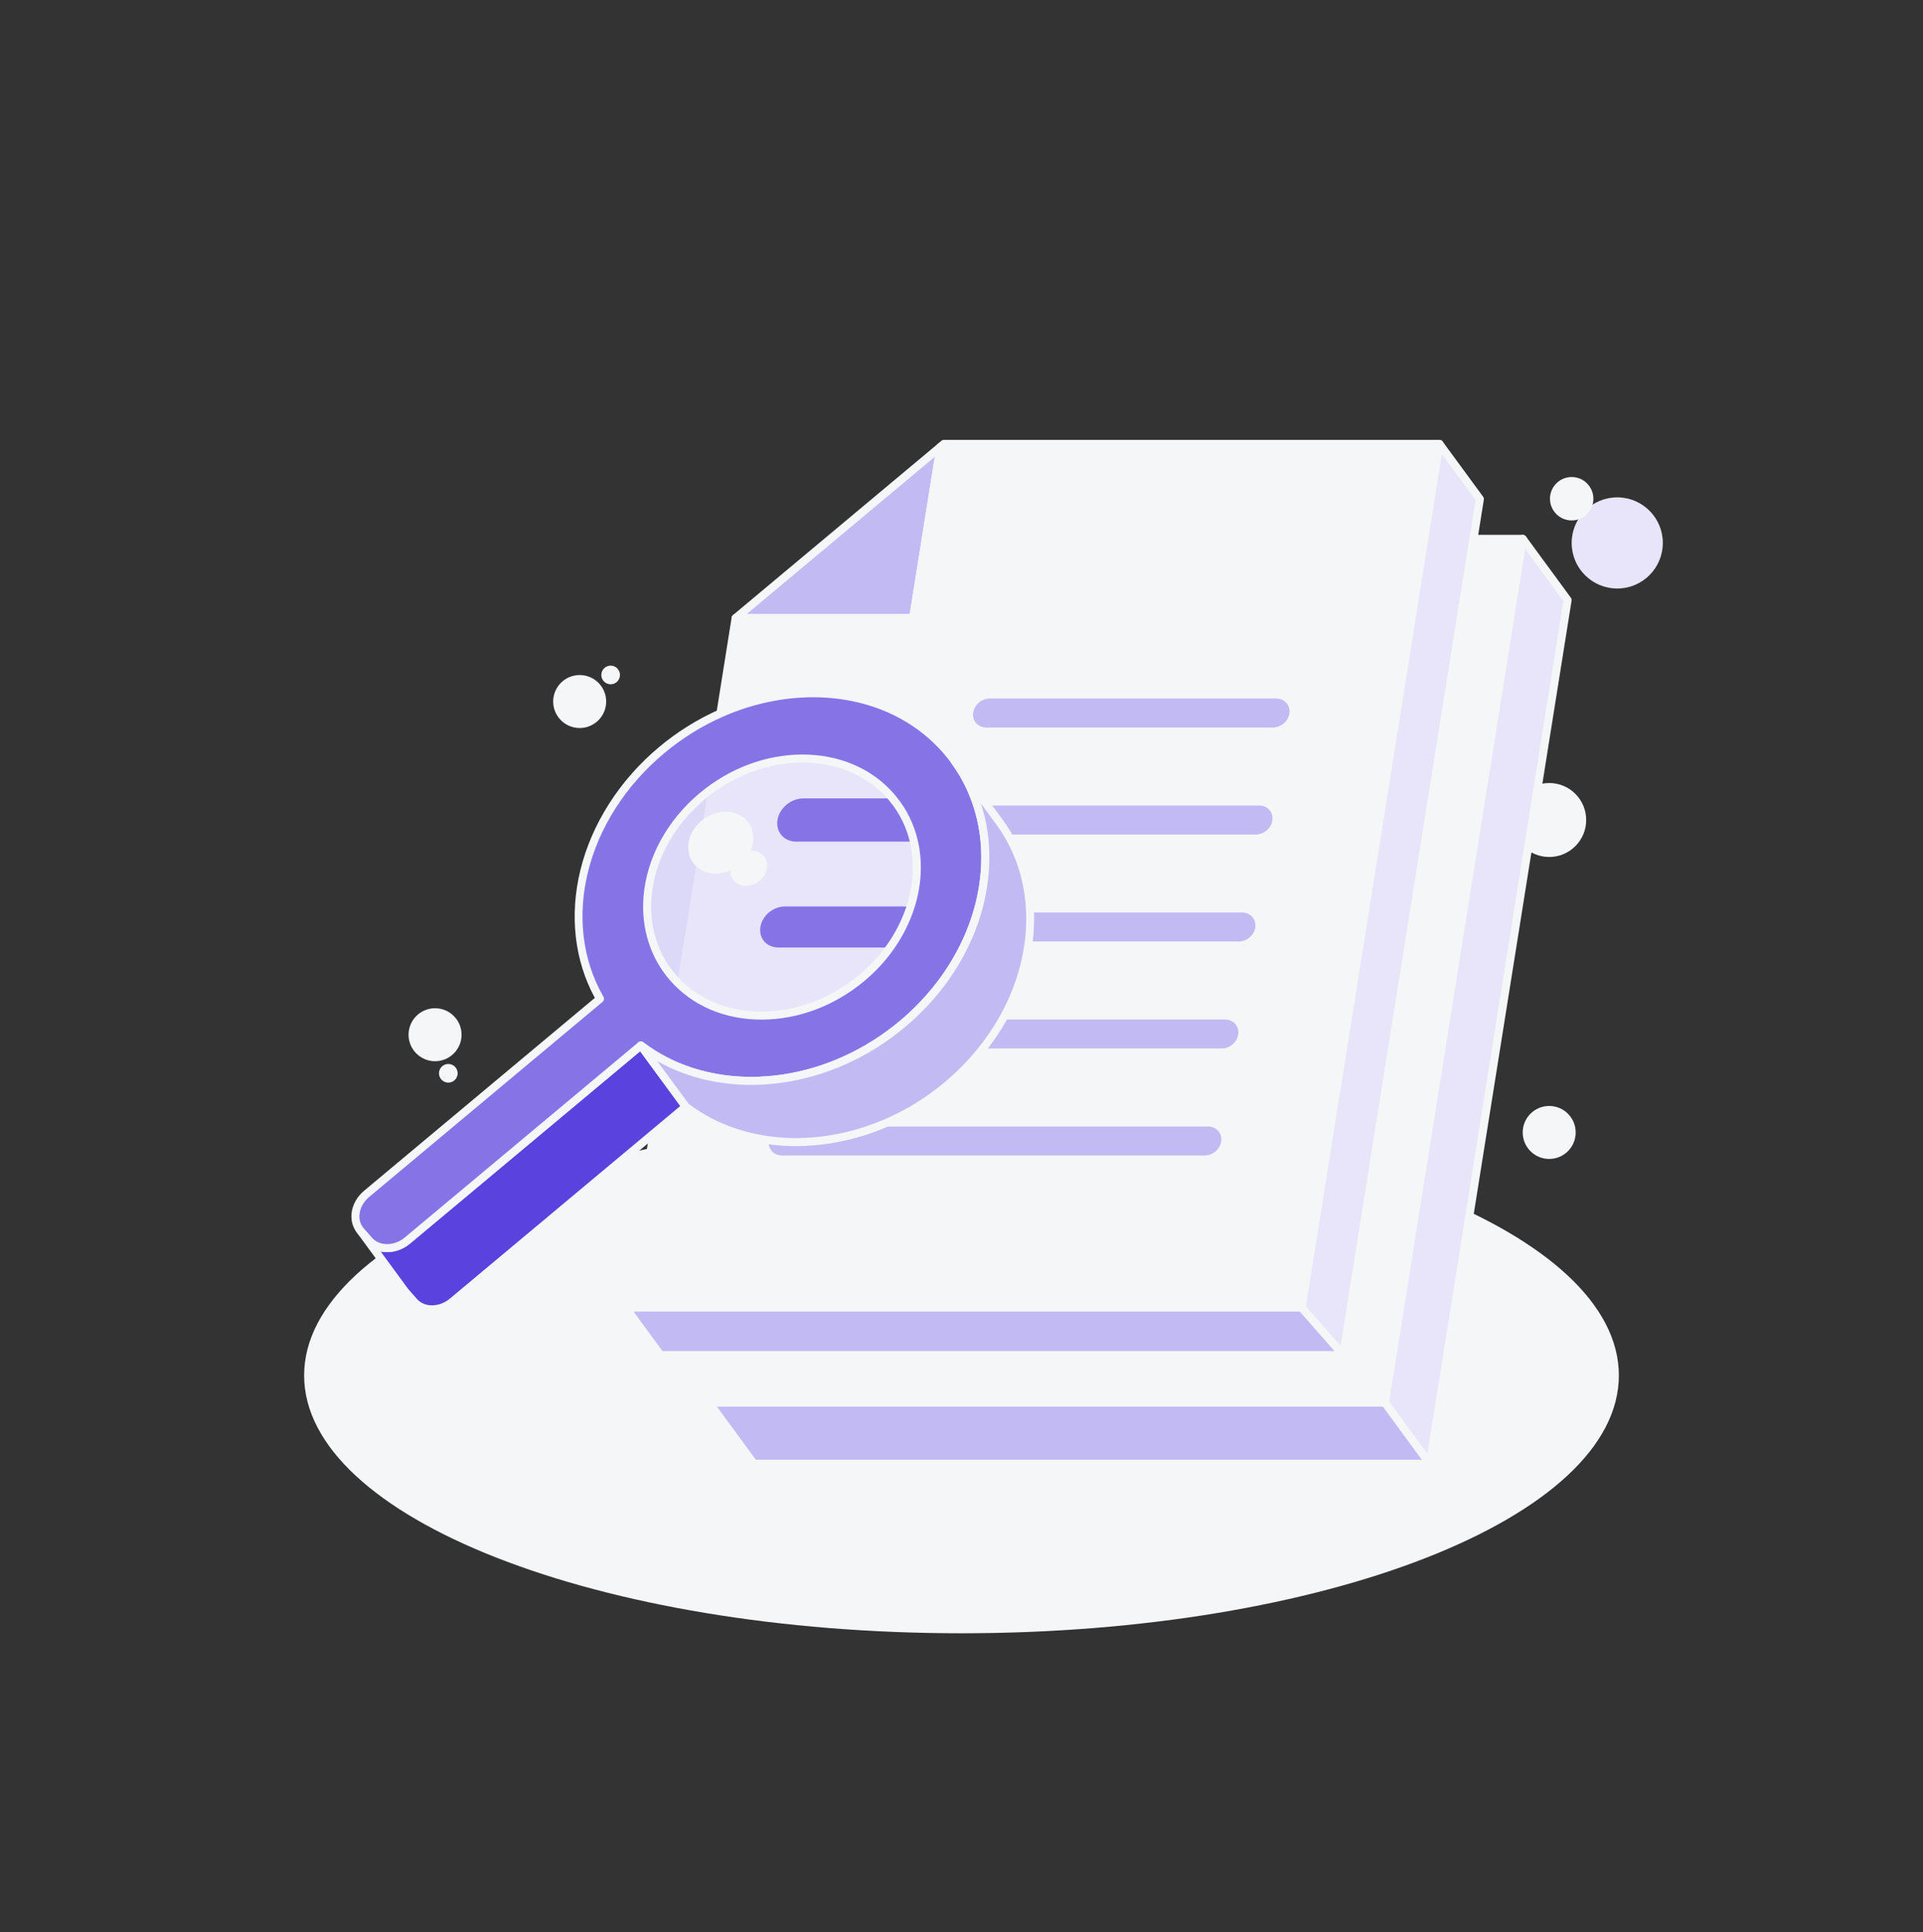 <svg width="200" height="201" viewBox="0 0 200 201" fill="none" xmlns="http://www.w3.org/2000/svg">
<rect x="0" y="0" width="200" height="201" fill="#333333" stroke="none"/>
<path d="M161.124 89.14C163.248 89.14 164.97 87.418 164.97 85.294C164.97 83.169 163.248 81.447 161.124 81.447C158.999 81.447 157.277 83.169 157.277 85.294C157.277 87.418 158.999 89.14 161.124 89.14Z" fill="#F5F6F7"/>
<path d="M99.999 169.887C137.758 169.887 168.368 157.879 168.368 143.066C168.368 128.254 137.758 116.246 99.999 116.246C62.24 116.246 31.631 128.254 31.631 143.066C31.631 157.879 62.24 169.887 99.999 169.887Z" fill="#F5F6F7"/>
<path d="M97.806 46.484L94.965 64.292H76.506L97.806 46.484Z" fill="#C2BAF3"/>
<path d="M94.966 64.709H76.507C76.331 64.709 76.176 64.6 76.115 64.435C76.055 64.27 76.105 64.085 76.239 63.974L97.539 46.165C97.672 46.054 97.861 46.037 98.011 46.122C98.163 46.208 98.244 46.378 98.216 46.55L95.376 64.359C95.346 64.561 95.172 64.709 94.966 64.709ZM77.655 63.876H94.611L97.22 47.519L77.655 63.876Z" fill="#F5F6F7"/>
<path d="M99.51 79.961C99.382 79.961 99.255 79.902 99.173 79.791L98.049 78.258C97.923 78.085 97.947 77.845 98.107 77.7C98.266 77.558 98.508 77.558 98.666 77.704C98.673 77.711 98.683 77.719 98.69 77.728C98.697 77.735 98.705 77.745 98.71 77.752C98.729 77.774 98.749 77.804 98.769 77.832L99.846 79.298C99.981 79.484 99.942 79.745 99.757 79.88C99.683 79.935 99.597 79.961 99.51 79.961Z" fill="#F5F6F7"/>
<mask id="mask0_1019_63750" style="mask-type:luminance" maskUnits="userSpaceOnUse" x="97" y="77" width="3" height="3">
<path d="M99.51 79.961C99.382 79.961 99.255 79.902 99.173 79.791L98.049 78.258C97.923 78.085 97.947 77.845 98.107 77.7C98.266 77.558 98.508 77.558 98.666 77.704C98.673 77.711 98.683 77.719 98.69 77.728C98.697 77.735 98.705 77.745 98.71 77.752C98.729 77.774 98.749 77.804 98.769 77.832L99.846 79.298C99.981 79.484 99.942 79.745 99.757 79.88C99.683 79.935 99.597 79.961 99.51 79.961Z" fill="white"/>
</mask>
<g mask="url(#mask0_1019_63750)">
<path d="M99.275 79.121L103.945 85.487C103.667 85.108 103.371 84.739 103.056 84.38C99.603 80.445 94.567 78.476 89.219 78.476C86.899 78.476 84.521 78.846 82.186 79.587L77.516 73.221C79.851 72.48 82.229 72.109 84.549 72.109C89.897 72.109 94.932 74.078 98.386 78.013C98.701 78.372 98.997 78.741 99.275 79.121Z" fill="#5A42DE"/>
<path d="M103.947 85.904C103.819 85.904 103.691 85.845 103.61 85.734C103.339 85.364 103.047 85.001 102.743 84.654C99.482 80.94 94.68 78.893 89.219 78.893C86.917 78.893 84.595 79.26 82.311 79.984C82.141 80.038 81.956 79.977 81.849 79.834L77.178 73.467C77.099 73.36 77.076 73.219 77.119 73.091C77.16 72.964 77.261 72.864 77.389 72.823C79.754 72.073 82.162 71.693 84.549 71.693C90.252 71.693 95.278 73.84 98.698 77.738C99.019 78.103 99.325 78.486 99.612 78.875L104.278 85.238C104.28 85.24 104.28 85.242 104.282 85.242C104.417 85.427 104.378 85.688 104.193 85.825C104.119 85.879 104.034 85.904 103.947 85.904ZM89.221 78.06C93.497 78.06 97.391 79.267 100.515 81.514L98.941 79.367C98.671 78.997 98.378 78.634 98.075 78.288C94.813 74.573 90.011 72.527 84.55 72.527C82.436 72.527 80.302 72.836 78.2 73.449L82.347 79.103C84.619 78.41 86.93 78.06 89.221 78.06Z" fill="#F5F6F7"/>
</g>
<path d="M74.808 108.534C74.693 108.534 74.58 108.488 74.497 108.395L74.432 108.321C74.217 108.075 74.012 107.819 73.821 107.56L69.151 101.193C69.016 101.008 69.055 100.747 69.24 100.612C69.425 100.477 69.686 100.515 69.823 100.701L69.827 100.706C70.003 100.945 70.192 101.18 70.39 101.406L70.449 101.473C70.458 101.484 70.467 101.493 70.475 101.504L75.145 107.871C75.277 108.051 75.245 108.301 75.071 108.441C74.993 108.504 74.899 108.534 74.808 108.534Z" fill="#F5F6F7"/>
<mask id="mask1_1019_63750" style="mask-type:luminance" maskUnits="userSpaceOnUse" x="69" y="100" width="7" height="9">
<path d="M74.808 108.534C74.693 108.534 74.58 108.488 74.497 108.395L74.432 108.321C74.217 108.075 74.012 107.819 73.821 107.56L69.151 101.193C69.016 101.008 69.055 100.747 69.24 100.612C69.425 100.477 69.686 100.515 69.823 100.701L69.827 100.706C70.003 100.945 70.192 101.18 70.39 101.406L70.449 101.473C70.458 101.484 70.467 101.493 70.475 101.504L75.145 107.871C75.277 108.051 75.245 108.301 75.071 108.441C74.993 108.504 74.899 108.534 74.808 108.534Z" fill="white"/>
</mask>
<g mask="url(#mask1_1019_63750)">
<g opacity="0.6">
<path d="M70.477 102.114L75.147 108.481C75.01 108.34 74.875 108.195 74.746 108.047C74.536 107.81 74.34 107.564 74.157 107.314L69.486 100.947C69.67 101.197 69.866 101.444 70.075 101.681C70.205 101.829 70.34 101.973 70.477 102.114Z" fill="#5A42DE"/>
<path d="M75.145 108.897C75.036 108.897 74.928 108.854 74.847 108.771C74.702 108.625 74.562 108.473 74.428 108.321C74.213 108.076 74.008 107.821 73.817 107.56L69.147 101.193C69.012 101.008 69.051 100.747 69.236 100.612C69.421 100.477 69.682 100.515 69.819 100.701L69.823 100.706C69.999 100.945 70.188 101.18 70.386 101.406C70.51 101.547 70.639 101.688 70.773 101.823C70.788 101.838 70.799 101.852 70.812 101.867L75.482 108.234C75.612 108.41 75.582 108.656 75.415 108.799C75.338 108.865 75.241 108.897 75.145 108.897Z" fill="#F5F6F7"/>
</g>
</g>
<path d="M75.146 108.896C75.037 108.896 74.929 108.853 74.848 108.77C74.727 108.648 74.609 108.522 74.494 108.392C74.49 108.387 74.485 108.383 74.481 108.377C74.433 108.318 74.377 108.24 74.326 108.168L74.268 108.088L69.798 101.994C69.666 101.814 69.698 101.564 69.872 101.424C70.044 101.283 70.296 101.303 70.444 101.47C70.552 101.588 70.661 101.705 70.772 101.82C70.785 101.835 70.798 101.849 70.811 101.864L75.481 108.231C75.611 108.407 75.581 108.653 75.414 108.796C75.337 108.864 75.242 108.896 75.146 108.896Z" fill="#F5F6F7"/>
<mask id="mask2_1019_63750" style="mask-type:luminance" maskUnits="userSpaceOnUse" x="69" y="101" width="7" height="8">
<path d="M75.146 108.896C75.037 108.896 74.929 108.853 74.848 108.77C74.727 108.648 74.609 108.522 74.494 108.392C74.49 108.387 74.485 108.383 74.481 108.377C74.433 108.318 74.377 108.24 74.326 108.168L74.268 108.088L69.798 101.994C69.666 101.814 69.698 101.564 69.872 101.424C70.044 101.283 70.296 101.303 70.444 101.47C70.552 101.588 70.661 101.705 70.772 101.82C70.785 101.835 70.798 101.849 70.811 101.864L75.481 108.231C75.611 108.407 75.581 108.653 75.414 108.796C75.337 108.864 75.242 108.896 75.146 108.896Z" fill="white"/>
</mask>
<g mask="url(#mask2_1019_63750)">
<g opacity="0.6">
<path d="M70.477 102.114L75.147 108.481C75.01 108.34 74.875 108.195 74.746 108.047C74.536 107.81 74.34 107.564 74.157 107.314L69.486 100.947C69.67 101.197 69.866 101.444 70.075 101.681C70.205 101.829 70.34 101.973 70.477 102.114Z" fill="#5A42DE"/>
<path d="M75.145 108.897C75.036 108.897 74.928 108.854 74.847 108.771C74.702 108.625 74.562 108.473 74.428 108.321C74.213 108.076 74.008 107.821 73.817 107.56L69.147 101.193C69.012 101.008 69.051 100.747 69.236 100.612C69.421 100.477 69.682 100.515 69.819 100.701L69.823 100.706C69.999 100.945 70.188 101.18 70.386 101.406C70.51 101.547 70.639 101.688 70.773 101.823C70.788 101.838 70.799 101.852 70.812 101.867L75.482 108.234C75.612 108.41 75.582 108.656 75.415 108.799C75.338 108.865 75.241 108.897 75.145 108.897Z" fill="#F5F6F7"/>
</g>
</g>
<path d="M94.71 94.289C94.599 94.641 94.471 94.995 94.331 95.343C94.029 96.091 93.662 96.826 93.231 97.539C93.023 97.882 92.803 98.221 92.564 98.554C91.757 99.693 90.775 100.763 89.627 101.721C86.503 104.334 82.747 105.637 79.199 105.637C75.653 105.637 72.314 104.332 70.025 101.721C65.442 96.499 66.792 88.036 73.038 82.817C76.162 80.204 79.918 78.9 83.466 78.9C87.012 78.9 90.351 80.206 92.64 82.817C92.707 82.893 92.769 82.967 92.829 83.043C93.127 83.402 93.401 83.778 93.645 84.162C94.088 84.858 94.438 85.589 94.708 86.356C94.847 86.745 94.962 87.143 95.053 87.547C95.555 89.706 95.427 92.032 94.71 94.289Z" fill="#E8E5FA"/>
<path d="M95.051 87.547H82.836C81.547 87.547 80.66 86.541 80.86 85.297C81.058 84.052 82.264 83.047 83.555 83.047H92.829C93.127 83.406 93.401 83.782 93.645 84.165C94.088 84.862 94.438 85.593 94.708 86.36C94.845 86.745 94.96 87.143 95.051 87.547Z" fill="#8674E7"/>
<path d="M94.707 94.289C94.596 94.641 94.468 94.995 94.327 95.343C94.025 96.091 93.659 96.826 93.227 97.539C93.02 97.882 92.799 98.22 92.561 98.554H80.953C79.729 98.554 78.896 97.598 79.083 96.42C79.272 95.243 80.412 94.287 81.633 94.287H94.707V94.289Z" fill="#8674E7"/>
<path d="M98.178 46.176H149.706L148.918 51.113L135.378 136.013H70.189H65.07L69.165 110.335C71.861 111.731 74.939 112.429 78.126 112.429C82.409 112.429 86.892 111.168 90.928 108.644H127.057C127.685 108.644 128.268 108.155 128.367 107.55C128.463 106.948 128.033 106.459 127.407 106.459H93.922C96.981 103.881 99.25 100.785 100.68 97.515H128.833C129.461 97.515 130.044 97.026 130.141 96.424C130.237 95.82 129.807 95.329 129.181 95.329H101.505C102.455 92.35 102.718 89.289 102.267 86.385H130.607C131.235 86.385 131.818 85.896 131.915 85.294C132.011 84.691 131.581 84.2 130.956 84.2H101.78C101.12 81.954 99.996 79.85 98.387 78.011C94.933 74.076 89.898 72.107 84.55 72.107C81.365 72.107 78.07 72.805 74.93 74.2L76.509 64.291H94.969L97.809 46.485L98.178 46.176ZM125.283 119.772C125.911 119.772 126.494 119.283 126.593 118.678C126.689 118.076 126.259 117.587 125.633 117.587H81.68C81.055 117.587 80.47 118.076 80.374 118.678C80.278 119.281 80.707 119.772 81.331 119.772H125.283ZM132.383 75.257C133.011 75.257 133.594 74.768 133.691 74.166C133.787 73.563 133.357 73.072 132.731 73.072H102.937C102.311 73.072 101.728 73.561 101.631 74.166C101.535 74.768 101.961 75.257 102.589 75.257H132.383Z" fill="#F5F6F7"/>
<path d="M135.378 136.428H65.07C64.948 136.428 64.833 136.374 64.754 136.282C64.674 136.189 64.641 136.067 64.659 135.946L68.756 110.269C68.776 110.137 68.859 110.022 68.98 109.963C69.098 109.902 69.241 109.904 69.359 109.965C71.948 111.306 74.98 112.013 78.128 112.013C82.467 112.013 86.817 110.726 90.707 108.291C90.774 108.25 90.85 108.228 90.928 108.228H127.057C127.48 108.228 127.891 107.887 127.954 107.485C127.98 107.322 127.943 107.171 127.848 107.059C127.748 106.941 127.591 106.876 127.406 106.876H93.922C93.746 106.876 93.591 106.767 93.531 106.602C93.472 106.437 93.52 106.254 93.654 106.141C96.554 103.697 98.852 100.656 100.298 97.348C100.365 97.197 100.515 97.098 100.68 97.098H128.833C129.256 97.098 129.667 96.76 129.73 96.358C129.756 96.193 129.719 96.041 129.624 95.93C129.524 95.811 129.367 95.746 129.182 95.746H101.506C101.372 95.746 101.248 95.683 101.169 95.576C101.091 95.469 101.069 95.33 101.107 95.204C102.035 92.295 102.293 89.267 101.854 86.45C101.835 86.33 101.87 86.208 101.948 86.115C102.026 86.022 102.143 85.969 102.265 85.969H130.606C131.028 85.969 131.439 85.63 131.502 85.228C131.528 85.063 131.491 84.911 131.396 84.8C131.296 84.682 131.139 84.617 130.954 84.617H101.78C101.594 84.617 101.432 84.495 101.38 84.317C100.72 82.067 99.607 80.037 98.072 78.285C94.811 74.571 90.009 72.524 84.548 72.524C81.393 72.524 78.124 73.235 75.096 74.582C74.957 74.643 74.794 74.624 74.672 74.532C74.55 74.439 74.491 74.287 74.515 74.135L76.094 64.226C76.126 64.024 76.302 63.874 76.506 63.874H94.609L97.393 46.419C97.407 46.321 97.459 46.23 97.535 46.165L97.906 45.852C97.981 45.789 98.076 45.754 98.174 45.754H149.706C149.828 45.754 149.943 45.808 150.022 45.9C150.102 45.993 150.135 46.115 150.117 46.235L135.789 136.072C135.757 136.28 135.583 136.428 135.378 136.428ZM65.557 135.595H135.022L149.217 46.591H98.33L98.195 46.706L95.38 64.359C95.348 64.561 95.172 64.711 94.969 64.711H76.865L75.459 73.524C78.394 72.324 81.52 71.693 84.55 71.693C90.254 71.693 95.28 73.839 98.7 77.737C100.246 79.504 101.385 81.535 102.089 83.784H130.957C131.383 83.784 131.776 83.958 132.033 84.26C132.289 84.559 132.394 84.95 132.328 85.359C132.198 86.169 131.443 86.802 130.607 86.802H102.746C103.083 89.43 102.85 92.213 102.067 94.913H129.182C129.607 94.913 130 95.087 130.257 95.389C130.513 95.689 130.619 96.08 130.552 96.489C130.422 97.298 129.667 97.932 128.832 97.932H100.95C99.593 100.935 97.559 103.715 95.026 106.043H127.406C127.832 106.043 128.224 106.217 128.482 106.519C128.737 106.819 128.841 107.208 128.776 107.617C128.646 108.426 127.891 109.061 127.056 109.061H91.046C87.048 111.539 82.583 112.846 78.126 112.846C75.05 112.846 72.078 112.196 69.487 110.959L65.557 135.595ZM125.283 120.189H81.332C80.907 120.189 80.515 120.017 80.257 119.713C80.002 119.413 79.896 119.022 79.963 118.611C80.093 117.802 80.846 117.169 81.68 117.169H125.632C126.057 117.169 126.45 117.343 126.707 117.645C126.963 117.945 127.067 118.334 127.002 118.743C126.874 119.554 126.119 120.189 125.283 120.189ZM81.68 118.004C81.259 118.004 80.85 118.343 80.785 118.745C80.759 118.909 80.796 119.063 80.891 119.174C80.991 119.293 81.148 119.358 81.33 119.358H125.282C125.704 119.358 126.115 119.017 126.178 118.615C126.204 118.452 126.167 118.3 126.072 118.189C125.972 118.071 125.815 118.006 125.63 118.006H81.68V118.004ZM132.383 75.674H102.589C102.163 75.674 101.772 75.502 101.515 75.2C101.259 74.9 101.156 74.511 101.22 74.102C101.35 73.291 102.104 72.658 102.937 72.658H132.732C133.157 72.658 133.55 72.832 133.807 73.133C134.063 73.433 134.169 73.824 134.102 74.234C133.974 75.041 133.219 75.674 132.383 75.674ZM102.937 73.489C102.517 73.489 102.107 73.83 102.043 74.232C102.017 74.397 102.054 74.548 102.148 74.658C102.248 74.774 102.404 74.839 102.589 74.839H132.383C132.806 74.839 133.217 74.5 133.28 74.098C133.306 73.933 133.269 73.782 133.174 73.671C133.074 73.552 132.917 73.487 132.732 73.487H102.937V73.489Z" fill="#F5F6F7"/>
<g opacity="0.5">
<g opacity="0.6">
<path d="M73.613 82.432L73.17 85.211C73.102 85.263 73.033 85.315 72.967 85.372C71.461 86.628 71.137 88.669 72.241 89.926C72.289 89.982 72.341 90.035 72.394 90.085L70.476 102.111C70.339 101.971 70.204 101.826 70.074 101.678C67.796 99.08 66.993 95.674 67.537 92.27C68.079 88.865 69.968 85.461 73.076 82.865C73.25 82.717 73.431 82.572 73.613 82.432Z" fill="#C2BAF3"/>
</g>
</g>
<path d="M129.18 95.33C129.807 95.33 130.235 95.819 130.139 96.424C130.043 97.026 129.457 97.515 128.831 97.515H100.678C100.994 96.795 101.27 96.065 101.502 95.33H129.18Z" fill="#C2BAF3"/>
<path d="M128.831 97.931H100.677C100.537 97.931 100.405 97.86 100.329 97.742C100.253 97.623 100.24 97.475 100.296 97.347C100.609 96.633 100.881 95.912 101.105 95.205C101.159 95.031 101.32 94.914 101.503 94.914H129.179C129.605 94.914 129.998 95.088 130.255 95.39C130.511 95.69 130.616 96.081 130.55 96.49C130.422 97.297 129.666 97.931 128.831 97.931ZM101.307 97.097H128.831C129.253 97.097 129.664 96.758 129.727 96.357C129.753 96.192 129.716 96.04 129.622 95.929C129.522 95.81 129.364 95.746 129.179 95.746H101.805C101.657 96.194 101.49 96.645 101.307 97.097Z" fill="#C2BAF3"/>
<path d="M127.407 106.461C128.035 106.461 128.463 106.95 128.367 107.552C128.27 108.155 127.685 108.646 127.057 108.646H90.926C91.928 108.02 92.902 107.315 93.837 106.533C93.865 106.509 93.894 106.485 93.922 106.463H127.407V106.461Z" fill="#C2BAF3"/>
<path d="M127.058 109.062H90.926C90.741 109.062 90.576 108.939 90.526 108.76C90.474 108.582 90.548 108.389 90.706 108.291C91.7 107.669 92.663 106.969 93.571 106.212L93.648 106.147C93.724 106.084 93.824 106.045 93.922 106.045H127.408C127.834 106.045 128.226 106.219 128.484 106.521C128.739 106.821 128.843 107.21 128.778 107.619C128.648 108.426 127.895 109.062 127.058 109.062ZM92.308 108.228H127.058C127.48 108.228 127.891 107.888 127.954 107.486C127.98 107.323 127.943 107.171 127.848 107.06C127.748 106.941 127.591 106.876 127.406 106.876H94.073C93.506 107.35 92.915 107.802 92.308 108.228Z" fill="#C2BAF3"/>
<path d="M153.911 51.909L153.252 56.05L153.124 56.848L139.711 140.946H68.691L65.07 136.011H135.378L148.918 51.115L149.707 46.176L153.911 51.909Z" fill="#E8E5FA"/>
<path d="M139.711 141.364H68.692C68.559 141.364 68.435 141.301 68.357 141.194L64.735 136.258C64.642 136.132 64.628 135.964 64.7 135.823C64.77 135.682 64.915 135.595 65.072 135.595H135.024L148.509 51.049L149.298 46.11C149.324 45.944 149.448 45.81 149.611 45.771C149.776 45.732 149.946 45.794 150.044 45.931L154.248 51.664C154.315 51.753 154.341 51.866 154.324 51.975L153.537 56.914L140.122 141.014C140.089 141.216 139.915 141.364 139.711 141.364ZM68.902 140.531H139.354L152.713 56.782L153.472 52.016L149.961 47.227L149.33 51.181L135.789 136.077C135.757 136.279 135.581 136.429 135.378 136.429H65.892L68.902 140.531Z" fill="#F5F6F7"/>
<path d="M144.042 145.885L148.712 152.251H78.401L73.731 145.885H144.042Z" fill="#C2BAF3"/>
<path d="M148.712 152.669H78.401C78.267 152.669 78.143 152.606 78.066 152.498L73.395 146.132C73.303 146.006 73.288 145.837 73.36 145.697C73.43 145.556 73.575 145.469 73.732 145.469H144.043C144.177 145.469 144.301 145.532 144.379 145.639L149.049 152.006C149.142 152.132 149.156 152.3 149.084 152.441C149.012 152.58 148.869 152.669 148.712 152.669ZM78.612 151.835H147.89L143.83 146.302H74.553L78.612 151.835Z" fill="#F5F6F7"/>
<path d="M158.369 56.049L144.042 145.884H73.731L74.517 140.945H139.71L153.249 56.049H158.369Z" fill="#F5F6F7"/>
<path d="M144.042 146.301H73.731C73.608 146.301 73.493 146.248 73.414 146.155C73.334 146.062 73.301 145.94 73.319 145.82L74.106 140.883C74.138 140.681 74.314 140.531 74.518 140.531H139.355L152.838 55.985C152.869 55.783 153.045 55.633 153.249 55.633H158.369C158.492 55.633 158.606 55.687 158.686 55.779C158.766 55.872 158.799 55.994 158.781 56.114L144.453 145.949C144.421 146.151 144.247 146.301 144.042 146.301ZM74.219 145.468H143.686L157.881 56.466H153.605L140.121 141.012C140.09 141.214 139.914 141.364 139.71 141.364H74.873L74.219 145.468Z" fill="#F5F6F7"/>
<path d="M158.369 56.049L163.039 62.416L148.711 152.251L144.041 145.884L158.369 56.049Z" fill="#E8E5FA"/>
<path d="M148.711 152.668C148.58 152.668 148.456 152.607 148.376 152.498L143.706 146.131C143.639 146.042 143.613 145.929 143.63 145.818L157.958 55.983C157.984 55.817 158.108 55.683 158.271 55.644C158.435 55.605 158.606 55.667 158.704 55.804L163.374 62.17C163.441 62.259 163.467 62.372 163.45 62.483L149.123 152.318C149.097 152.485 148.973 152.618 148.81 152.657C148.776 152.665 148.743 152.668 148.711 152.668ZM144.48 145.778L148.456 151.2L162.598 62.522L158.623 57.1L144.48 145.778Z" fill="#F5F6F7"/>
<path d="M66.654 108.742L42.391 129.026C42.334 129.074 42.275 129.116 42.215 129.161C42.187 129.181 42.161 129.201 42.134 129.222C42.086 129.255 42.036 129.285 41.987 129.316C41.952 129.338 41.917 129.363 41.882 129.383C41.856 129.398 41.828 129.411 41.802 129.426C41.737 129.461 41.671 129.496 41.604 129.526C41.58 129.537 41.556 129.546 41.532 129.555C41.443 129.594 41.354 129.627 41.265 129.657C41.224 129.672 41.182 129.685 41.139 129.698C41.106 129.707 41.071 129.718 41.037 129.726C40.984 129.738 40.93 129.751 40.876 129.763C40.843 129.77 40.81 129.776 40.778 129.781C40.719 129.79 40.661 129.798 40.602 129.805C40.575 129.809 40.547 129.813 40.519 129.814C40.434 129.822 40.347 129.826 40.261 129.826C39.536 129.826 38.854 129.559 38.386 129.026L37.521 128.04C37.478 127.992 37.439 127.942 37.4 127.89L42.071 134.257C42.108 134.309 42.148 134.359 42.191 134.407L43.056 135.392C43.525 135.926 44.206 136.192 44.932 136.192C45.017 136.192 45.102 136.188 45.189 136.181C45.217 136.179 45.245 136.174 45.273 136.172C45.332 136.164 45.389 136.157 45.449 136.148C45.482 136.142 45.515 136.135 45.547 136.129C45.6 136.118 45.654 136.107 45.708 136.092C45.743 136.083 45.776 136.074 45.81 136.064C45.834 136.057 45.86 136.051 45.884 136.044C45.9 136.038 45.917 136.031 45.936 136.024C46.026 135.994 46.115 135.959 46.202 135.922C46.219 135.914 46.237 135.909 46.256 135.901C46.263 135.898 46.269 135.894 46.276 135.892C46.343 135.861 46.408 135.827 46.474 135.792C46.498 135.779 46.523 135.77 46.547 135.755C46.55 135.753 46.552 135.751 46.554 135.75C46.589 135.729 46.624 135.705 46.66 135.683C46.704 135.655 46.75 135.629 46.795 135.598C46.798 135.596 46.802 135.592 46.806 135.588C46.834 135.57 46.86 135.548 46.887 135.527C46.932 135.494 46.978 135.463 47.021 135.427C47.036 135.416 47.048 135.405 47.063 135.392L71.326 115.109L66.654 108.742Z" fill="#5A42DE"/>
<path d="M44.928 136.608C44.05 136.608 43.272 136.273 42.739 135.666L41.874 134.68C41.824 134.623 41.776 134.564 41.731 134.503L37.063 128.14C37.063 128.138 37.061 128.138 37.061 128.136C36.926 127.951 36.965 127.69 37.15 127.555C37.335 127.419 37.596 127.458 37.731 127.643L37.733 127.647C37.763 127.688 37.794 127.727 37.828 127.766L38.692 128.751C39.065 129.175 39.62 129.408 40.255 129.408C40.329 129.408 40.402 129.405 40.476 129.397L40.55 129.388C40.6 129.382 40.65 129.377 40.702 129.367C40.722 129.364 40.744 129.36 40.765 129.355L40.789 129.349C40.835 129.34 40.883 129.329 40.929 129.317C40.959 129.31 40.99 129.301 41.02 129.293C41.057 129.282 41.092 129.271 41.129 129.258C41.207 129.232 41.285 129.203 41.363 129.169L41.426 129.143C41.485 129.116 41.542 129.086 41.6 129.055L41.67 129.017C41.685 129.008 41.702 128.999 41.717 128.988L41.794 128.938C41.828 128.917 41.859 128.897 41.892 128.875C41.904 128.867 41.915 128.858 41.926 128.849L41.979 128.808C42.026 128.773 42.074 128.74 42.118 128.701L66.381 108.417C66.47 108.343 66.583 108.31 66.698 108.323C66.813 108.336 66.915 108.397 66.983 108.49L71.653 114.856C71.783 115.034 71.754 115.282 71.585 115.423L47.278 135.751C47.239 135.782 47.2 135.812 47.159 135.84L47.105 135.879C47.083 135.895 47.061 135.912 47.039 135.929C46.989 135.964 46.95 135.988 46.911 136.012L46.842 136.055C46.816 136.071 46.791 136.088 46.765 136.103C46.757 136.108 46.75 136.112 46.742 136.116C46.726 136.125 46.703 136.136 46.683 136.145L46.666 136.153C46.592 136.192 46.52 136.23 46.444 136.266C46.446 136.266 46.433 136.271 46.422 136.277C46.404 136.284 46.383 136.293 46.363 136.301C46.263 136.343 46.163 136.382 46.063 136.416C46.046 136.423 46.024 136.43 46.004 136.438C45.985 136.443 45.963 136.449 45.942 136.455L45.922 136.46C45.883 136.471 45.844 136.482 45.805 136.492C45.744 136.506 45.685 136.521 45.624 136.532L45.603 136.536C45.572 136.542 45.542 136.549 45.511 136.555C45.444 136.566 45.378 136.575 45.313 136.582L45.289 136.586C45.265 136.59 45.242 136.592 45.218 136.593C45.115 136.605 45.02 136.608 44.928 136.608ZM39.59 130.175L42.405 134.012C42.435 134.053 42.468 134.093 42.502 134.132L43.367 135.117C43.781 135.592 44.433 135.827 45.15 135.766L45.222 135.756C45.272 135.751 45.324 135.745 45.374 135.736C45.394 135.732 45.416 135.729 45.437 135.723L45.459 135.719C45.507 135.71 45.553 135.699 45.6 135.688C45.629 135.68 45.659 135.671 45.691 135.664L45.754 135.647C45.765 135.642 45.783 135.634 45.8 135.629C45.878 135.603 45.957 135.573 46.035 135.538C46.05 135.53 46.066 135.525 46.083 135.519L46.096 135.514C46.157 135.486 46.215 135.455 46.274 135.423C46.289 135.414 46.305 135.406 46.32 135.399L46.333 135.392C46.337 135.388 46.342 135.386 46.346 135.384C46.359 135.377 46.376 135.366 46.392 135.356L46.479 135.303C46.505 135.288 46.531 135.271 46.555 135.255C46.578 135.238 46.589 135.23 46.6 135.221L46.67 135.167C46.698 135.147 46.726 135.127 46.754 135.105L46.791 135.075L70.755 115.042L66.579 109.347L42.655 129.345C42.596 129.393 42.537 129.44 42.476 129.484L42.435 129.516C42.413 129.532 42.392 129.549 42.37 129.564C42.326 129.593 42.281 129.621 42.237 129.649L42.172 129.69C42.144 129.708 42.117 129.725 42.089 129.742C42.066 129.755 42.044 129.766 42.022 129.777L41.998 129.79C41.926 129.829 41.852 129.867 41.778 129.903C41.757 129.912 41.737 129.921 41.715 129.929L41.694 129.938C41.596 129.98 41.496 130.019 41.394 130.053C41.348 130.069 41.3 130.084 41.254 130.097C41.215 130.108 41.176 130.119 41.137 130.129C41.078 130.143 41.017 130.158 40.955 130.169L40.935 130.173C40.905 130.179 40.874 130.186 40.844 130.19C40.778 130.201 40.713 130.21 40.646 130.217L40.62 130.221C40.598 130.225 40.574 130.227 40.55 130.229C40.446 130.238 40.35 130.242 40.257 130.242C40.028 130.242 39.803 130.219 39.59 130.175Z" fill="#F5F6F7"/>
<path d="M102.265 86.385C102.15 85.646 101.987 84.915 101.776 84.2C101.118 81.952 99.993 79.85 98.383 78.011C94.93 74.076 89.894 72.109 84.546 72.109C81.359 72.109 78.065 72.806 74.926 74.204C72.789 75.154 70.726 76.424 68.819 78.019C60.394 85.059 57.881 96.022 62.398 103.893L38.131 124.18C36.857 125.243 36.583 126.97 37.517 128.039L38.381 129.024C38.848 129.558 39.533 129.826 40.255 129.826C40.981 129.826 41.75 129.558 42.385 129.024L66.65 108.743C67.442 109.345 68.283 109.878 69.163 110.333C71.859 111.728 74.937 112.428 78.124 112.428C82.409 112.428 86.892 111.169 90.924 108.643C91.928 108.017 92.9 107.311 93.922 106.458C96.98 103.878 99.25 100.783 100.68 97.511C100.993 96.795 101.27 96.061 101.502 95.326C102.452 92.352 102.717 89.287 102.265 86.385ZM89.624 101.722C86.5 104.335 82.744 105.639 79.196 105.639C75.65 105.639 72.311 104.333 70.022 101.722C65.439 96.5 66.789 88.037 73.035 82.819C76.159 80.206 79.915 78.902 83.463 78.902C87.009 78.902 90.348 80.207 92.637 82.819C92.704 82.895 92.767 82.969 92.826 83.045C93.124 83.404 93.398 83.78 93.642 84.163C94.085 84.859 94.435 85.591 94.706 86.358C94.844 86.746 94.959 87.145 95.05 87.548C95.55 89.709 95.424 92.035 94.706 94.291C94.594 94.643 94.467 94.996 94.326 95.345C94.024 96.093 93.657 96.828 93.226 97.541C93.019 97.883 92.798 98.222 92.559 98.556C91.755 99.695 90.772 100.765 89.624 101.722Z" fill="#8674E7"/>
<path d="M40.256 130.243C39.378 130.243 38.6 129.908 38.069 129.299L37.204 128.314C36.726 127.766 36.497 127.045 36.556 126.286C36.628 125.379 37.104 124.493 37.865 123.86L61.867 103.795C59.754 99.925 59.215 95.236 60.352 90.547C61.528 85.701 64.441 81.138 68.554 77.699C70.451 76.114 72.539 74.81 74.76 73.823C77.889 72.43 81.275 71.693 84.55 71.693C90.254 71.693 95.28 73.84 98.701 77.738C100.319 79.586 101.489 81.721 102.18 84.084C102.393 84.808 102.562 85.56 102.68 86.321C103.139 89.264 102.869 92.423 101.902 95.454C101.671 96.19 101.389 96.938 101.065 97.678C99.569 101.103 97.191 104.247 94.193 106.777C93.178 107.625 92.182 108.351 91.147 108.995C87.128 111.512 82.626 112.843 78.126 112.843C74.847 112.843 71.682 112.103 68.975 110.703C68.178 110.292 67.404 109.81 66.667 109.273L42.652 129.345C41.962 129.923 41.112 130.243 40.256 130.243ZM84.549 72.527C81.389 72.527 78.121 73.238 75.097 74.584C72.947 75.54 70.925 76.803 69.088 78.338C60.913 85.169 58.252 95.83 62.762 103.684C62.862 103.86 62.823 104.082 62.667 104.212L38.399 124.499C37.81 124.992 37.439 125.666 37.386 126.351C37.343 126.886 37.501 127.388 37.83 127.764L38.695 128.749C39.067 129.175 39.621 129.408 40.256 129.408C40.915 129.408 41.578 129.158 42.119 128.704L66.384 108.423C66.534 108.299 66.749 108.293 66.904 108.412C67.68 109.003 68.504 109.525 69.356 109.964C71.945 111.303 74.978 112.012 78.126 112.012C82.469 112.012 86.819 110.725 90.704 108.292C91.706 107.666 92.673 106.962 93.656 106.14C96.556 103.695 98.852 100.654 100.299 97.347C100.612 96.632 100.882 95.912 101.106 95.204C102.034 92.293 102.293 89.267 101.854 86.451C101.741 85.727 101.582 85.01 101.378 84.321C100.723 82.075 99.61 80.045 98.071 78.288C94.812 74.573 90.008 72.527 84.549 72.527ZM79.197 106.056C75.373 106.056 72.002 104.616 69.708 101.997C67.66 99.664 66.673 96.575 66.926 93.297C67.237 89.277 69.367 85.34 72.767 82.499C75.863 79.91 79.662 78.484 83.463 78.484C87.287 78.484 90.658 79.925 92.952 82.543C93.023 82.623 93.089 82.703 93.154 82.784C93.454 83.145 93.739 83.536 93.997 83.938C94.443 84.638 94.815 85.404 95.102 86.216C95.245 86.616 95.365 87.032 95.46 87.454C95.973 89.667 95.85 92.075 95.106 94.416C94.989 94.782 94.858 95.147 94.715 95.501C94.406 96.269 94.026 97.027 93.586 97.756C93.362 98.125 93.139 98.466 92.902 98.799C92.058 99.99 91.045 101.08 89.893 102.043C86.797 104.63 82.999 106.056 79.197 106.056ZM83.463 79.317C79.858 79.317 76.249 80.675 73.302 83.138C70.073 85.836 68.05 89.564 67.758 93.362C67.521 96.414 68.438 99.284 70.336 101.447C72.469 103.882 75.617 105.223 79.197 105.223C82.802 105.223 86.412 103.866 89.358 101.403C90.456 100.486 91.419 99.447 92.223 98.316C92.447 97.999 92.66 97.677 92.873 97.325C93.289 96.634 93.649 95.916 93.943 95.188C94.078 94.855 94.202 94.51 94.312 94.164C95.01 91.966 95.126 89.71 94.647 87.64C94.56 87.249 94.449 86.864 94.317 86.495C94.05 85.742 93.706 85.032 93.295 84.386C93.058 84.014 92.793 83.651 92.51 83.31C92.449 83.234 92.389 83.164 92.328 83.093C90.191 80.658 87.043 79.317 83.463 79.317Z" fill="#F5F6F7"/>
<path d="M79.706 89.507C79.669 89.401 79.623 89.301 79.56 89.207C79.521 89.142 79.475 89.081 79.423 89.022C79.11 88.666 78.654 88.486 78.169 88.486C78.13 88.486 78.091 88.488 78.05 88.49C77.6 88.516 77.136 88.694 76.743 89.022C76.247 89.436 75.977 90.001 75.962 90.542C75.951 90.931 76.071 91.307 76.332 91.605C76.645 91.96 77.1 92.14 77.586 92.14C78.071 92.14 78.584 91.962 79.01 91.605C79.212 91.434 79.378 91.242 79.504 91.033C79.564 90.936 79.612 90.836 79.654 90.733C79.821 90.325 79.841 89.89 79.706 89.507Z" fill="#F5F6F7"/>
<path d="M78.187 86.226C78.122 86.041 78.035 85.865 77.93 85.698C77.858 85.585 77.78 85.478 77.689 85.374C77.137 84.745 76.332 84.43 75.478 84.43C74.698 84.43 73.88 84.691 73.17 85.213C73.102 85.265 73.033 85.317 72.967 85.372C71.461 86.628 71.137 88.669 72.241 89.926C72.291 89.981 72.341 90.035 72.394 90.085C72.935 90.608 73.672 90.867 74.452 90.867C74.952 90.867 75.47 90.759 75.965 90.544C76.315 90.393 76.652 90.185 76.965 89.926C77.32 89.626 77.613 89.285 77.833 88.919C77.917 88.78 77.991 88.637 78.052 88.493C78.067 88.457 78.082 88.424 78.094 88.389C78.387 87.669 78.422 86.902 78.187 86.226Z" fill="#F5F6F7"/>
<path d="M139.711 140.947H68.691L65.07 136.012H135.378L139.711 140.947Z" fill="#C2BAF3"/>
<path d="M139.711 141.364H68.692C68.559 141.364 68.435 141.301 68.357 141.194L64.735 136.259C64.642 136.133 64.628 135.964 64.7 135.823C64.77 135.683 64.915 135.596 65.072 135.596H135.38C135.5 135.596 135.613 135.648 135.693 135.738L140.026 140.673C140.133 140.796 140.159 140.972 140.093 141.12C140.022 141.27 139.874 141.364 139.711 141.364ZM68.902 140.531H138.789L135.187 136.429H65.891L68.902 140.531Z" fill="#F5F6F7"/>
<path d="M130.953 84.201C131.581 84.201 132.009 84.69 131.913 85.296C131.816 85.897 131.231 86.386 130.605 86.386H102.264C102.15 85.647 101.987 84.914 101.777 84.201H130.953Z" fill="#C2BAF3"/>
<path d="M130.606 86.804H102.265C102.06 86.804 101.886 86.654 101.854 86.45C101.743 85.73 101.584 85.013 101.378 84.319C101.341 84.193 101.365 84.055 101.445 83.952C101.523 83.846 101.647 83.785 101.778 83.785H130.956C131.382 83.785 131.775 83.959 132.032 84.261C132.288 84.561 132.393 84.952 132.326 85.361C132.197 86.17 131.441 86.804 130.606 86.804ZM102.619 85.97H130.606C131.028 85.97 131.439 85.632 131.502 85.23C131.528 85.065 131.491 84.913 131.397 84.802C131.297 84.683 131.139 84.618 130.954 84.618H102.325C102.441 85.065 102.539 85.517 102.619 85.97Z" fill="#C2BAF3"/>
<path d="M132.729 73.074C133.357 73.074 133.784 73.563 133.688 74.169C133.592 74.77 133.007 75.259 132.381 75.259H102.586C101.96 75.259 101.532 74.77 101.629 74.169C101.725 73.565 102.308 73.074 102.934 73.074H132.729Z" fill="#C2BAF3"/>
<path d="M132.381 75.675H102.587C102.161 75.675 101.77 75.503 101.512 75.201C101.257 74.901 101.153 74.512 101.218 74.103C101.348 73.293 102.101 72.658 102.935 72.658H132.729C133.155 72.658 133.548 72.832 133.805 73.134C134.061 73.434 134.166 73.825 134.1 74.234C133.972 75.041 133.216 75.675 132.381 75.675ZM102.935 73.49C102.514 73.49 102.105 73.83 102.04 74.232C102.014 74.397 102.051 74.549 102.146 74.66C102.246 74.777 102.401 74.841 102.587 74.841H132.381C132.803 74.841 133.214 74.503 133.277 74.101C133.303 73.936 133.266 73.784 133.172 73.673C133.072 73.555 132.914 73.49 132.729 73.49H102.935Z" fill="#C2BAF3"/>
<path d="M125.632 117.588C126.26 117.588 126.688 118.077 126.591 118.679C126.495 119.282 125.91 119.773 125.282 119.773H81.332C80.708 119.773 80.278 119.284 80.375 118.679C80.471 118.077 81.056 117.588 81.68 117.588H125.632Z" fill="#C2BAF3"/>
<path d="M125.283 120.19H81.332C80.907 120.19 80.517 120.018 80.259 119.716C80.004 119.416 79.898 119.026 79.965 118.614C80.094 117.805 80.848 117.172 81.681 117.172H125.632C126.057 117.172 126.45 117.346 126.707 117.648C126.963 117.948 127.067 118.337 127.002 118.746C126.874 119.555 126.119 120.19 125.283 120.19ZM81.68 118.005C81.259 118.005 80.85 118.344 80.785 118.746C80.759 118.911 80.796 119.064 80.891 119.176C80.991 119.294 81.146 119.359 81.33 119.359H125.281C125.704 119.359 126.115 119.018 126.178 118.616C126.204 118.453 126.167 118.302 126.072 118.19C125.972 118.072 125.815 118.007 125.63 118.007H81.68V118.005Z" fill="#C2BAF3"/>
<path d="M106.936 92.753C106.902 92.54 106.865 92.327 106.824 92.115C106.821 92.095 106.817 92.075 106.813 92.054C106.806 92.016 106.795 91.977 106.787 91.936C106.752 91.764 106.713 91.591 106.673 91.421C106.658 91.358 106.643 91.293 106.626 91.23C106.571 91.008 106.512 90.788 106.449 90.569C106.362 90.271 106.261 89.977 106.158 89.684C106.145 89.647 106.136 89.61 106.121 89.573C106.108 89.534 106.089 89.497 106.076 89.46C105.978 89.193 105.874 88.93 105.761 88.669C105.752 88.645 105.743 88.623 105.732 88.599C105.61 88.319 105.476 88.043 105.339 87.769C105.323 87.738 105.31 87.706 105.295 87.675C105.273 87.63 105.245 87.586 105.223 87.541C105.128 87.362 105.03 87.186 104.93 87.008C104.887 86.936 104.849 86.862 104.804 86.79C104.662 86.549 104.513 86.31 104.356 86.075C104.356 86.073 104.354 86.073 104.354 86.071C104.223 85.875 104.087 85.68 103.947 85.488L99.276 79.121C99.419 79.314 99.554 79.51 99.687 79.708C99.845 79.943 99.993 80.182 100.136 80.423C100.178 80.495 100.219 80.569 100.261 80.641C100.361 80.817 100.46 80.995 100.554 81.173C100.595 81.249 100.634 81.325 100.673 81.401C100.812 81.675 100.943 81.951 101.065 82.23C101.074 82.253 101.084 82.277 101.093 82.301C101.206 82.562 101.31 82.825 101.408 83.091C101.436 83.165 101.463 83.242 101.489 83.316C101.593 83.608 101.691 83.903 101.778 84.201C101.843 84.419 101.9 84.64 101.956 84.862C101.973 84.927 101.987 84.99 102.002 85.054C102.043 85.225 102.08 85.395 102.115 85.567C102.128 85.629 102.141 85.688 102.152 85.749C102.193 85.96 102.232 86.173 102.263 86.386C102.715 89.288 102.45 92.351 101.502 95.33C101.271 96.066 100.993 96.795 100.678 97.516C100.613 97.664 100.545 97.81 100.478 97.956C100.424 98.071 100.371 98.186 100.315 98.301C100.269 98.395 100.223 98.492 100.176 98.586C100.119 98.701 100.06 98.814 100 98.928C99.952 99.023 99.902 99.115 99.852 99.208C99.791 99.323 99.728 99.436 99.663 99.551C99.612 99.643 99.56 99.734 99.508 99.827C99.441 99.94 99.374 100.054 99.306 100.167C99.256 100.251 99.208 100.332 99.156 100.416C98.978 100.703 98.795 100.988 98.604 101.269C98.567 101.325 98.528 101.38 98.489 101.438C98.293 101.725 98.089 102.008 97.878 102.29C97.852 102.323 97.826 102.356 97.802 102.388C97.634 102.608 97.462 102.827 97.286 103.043C97.237 103.103 97.189 103.162 97.139 103.223C96.939 103.464 96.734 103.704 96.523 103.94C96.489 103.977 96.456 104.012 96.423 104.049C96.25 104.24 96.075 104.427 95.895 104.614C95.836 104.677 95.775 104.738 95.713 104.799C95.525 104.991 95.33 105.184 95.134 105.371C95.106 105.399 95.078 105.427 95.05 105.453C94.932 105.564 94.811 105.673 94.691 105.784C94.626 105.843 94.561 105.904 94.495 105.964C94.306 106.132 94.115 106.297 93.921 106.462C93.678 106.666 93.437 106.858 93.198 107.045C93.182 107.058 93.165 107.071 93.148 107.084C92.924 107.258 92.702 107.425 92.48 107.588C92.443 107.616 92.404 107.643 92.367 107.671C92.167 107.816 91.967 107.956 91.767 108.091C91.487 108.282 91.206 108.467 90.924 108.645C90.647 108.819 90.367 108.986 90.084 109.147C90.01 109.19 89.936 109.228 89.862 109.271C89.613 109.41 89.365 109.545 89.115 109.675C89.021 109.723 88.926 109.773 88.832 109.821C88.558 109.96 88.282 110.091 88.004 110.219C87.954 110.241 87.906 110.266 87.856 110.288C87.791 110.317 87.725 110.345 87.66 110.373C87.478 110.453 87.297 110.532 87.113 110.606C87.023 110.643 86.932 110.678 86.841 110.716C86.682 110.778 86.521 110.841 86.362 110.903C86.265 110.94 86.167 110.975 86.071 111.01C85.913 111.067 85.756 111.121 85.599 111.175C85.502 111.208 85.406 111.24 85.308 111.271C85.178 111.314 85.047 111.353 84.917 111.393C84.758 111.441 84.597 111.49 84.437 111.536C84.313 111.571 84.189 111.604 84.063 111.638C83.904 111.68 83.747 111.721 83.587 111.76C83.462 111.791 83.336 111.821 83.212 111.849C83.052 111.886 82.893 111.919 82.734 111.953C82.61 111.978 82.484 112.004 82.36 112.027C82.198 112.056 82.037 112.086 81.876 112.112C81.754 112.132 81.63 112.153 81.508 112.171C81.343 112.195 81.178 112.217 81.015 112.24C80.897 112.254 80.776 112.271 80.658 112.286C80.486 112.306 80.315 112.321 80.145 112.336C80.034 112.345 79.921 112.358 79.81 112.366C79.621 112.38 79.434 112.39 79.247 112.399C79.152 112.404 79.06 112.41 78.965 112.414C78.684 112.425 78.404 112.43 78.124 112.43C74.937 112.43 71.862 111.732 69.163 110.336C68.282 109.88 67.441 109.349 66.65 108.743L71.321 115.11C72.112 115.716 72.952 116.245 73.834 116.703C76.53 118.099 79.608 118.797 82.793 118.797C83.073 118.797 83.352 118.791 83.634 118.78C83.728 118.777 83.821 118.769 83.915 118.766C84.102 118.756 84.291 118.747 84.478 118.732C84.589 118.723 84.7 118.712 84.811 118.703C84.984 118.688 85.154 118.671 85.326 118.653C85.445 118.64 85.563 118.623 85.682 118.608C85.847 118.586 86.011 118.566 86.176 118.54C86.299 118.521 86.423 118.501 86.545 118.48C86.706 118.453 86.867 118.425 87.028 118.395C87.152 118.371 87.278 118.347 87.402 118.321C87.561 118.288 87.721 118.254 87.88 118.217C88.006 118.19 88.13 118.16 88.254 118.128C88.413 118.09 88.573 118.049 88.732 118.006C88.856 117.973 88.98 117.94 89.104 117.904C89.265 117.858 89.424 117.81 89.586 117.762C89.665 117.738 89.747 117.716 89.826 117.691C89.876 117.675 89.926 117.658 89.976 117.641C90.073 117.61 90.169 117.577 90.267 117.545C90.424 117.491 90.582 117.438 90.739 117.38C90.836 117.345 90.934 117.31 91.03 117.273C91.191 117.214 91.35 117.151 91.51 117.086C91.6 117.049 91.691 117.014 91.782 116.977C91.965 116.901 92.147 116.823 92.328 116.743C92.393 116.714 92.46 116.688 92.525 116.658C92.536 116.653 92.549 116.647 92.56 116.643C92.597 116.627 92.634 116.606 92.671 116.59C92.948 116.462 93.225 116.33 93.499 116.191C93.593 116.143 93.687 116.095 93.782 116.045C94.032 115.916 94.282 115.78 94.528 115.641C94.582 115.612 94.636 115.586 94.687 115.554C94.708 115.543 94.73 115.528 94.75 115.517C95.032 115.356 95.313 115.19 95.591 115.016C95.874 114.838 96.154 114.653 96.434 114.462C96.46 114.445 96.484 114.428 96.51 114.412C96.684 114.291 96.86 114.167 97.034 114.041C97.071 114.014 97.11 113.986 97.147 113.958C97.369 113.795 97.591 113.628 97.813 113.454C97.83 113.441 97.847 113.428 97.863 113.416C97.982 113.323 98.102 113.228 98.221 113.13C98.341 113.032 98.463 112.932 98.584 112.83C98.778 112.666 98.969 112.501 99.158 112.332C99.225 112.273 99.287 112.214 99.352 112.154C99.473 112.043 99.595 111.934 99.713 111.821C99.719 111.816 99.726 111.81 99.732 111.804C99.754 111.784 99.775 111.762 99.795 111.741C99.993 111.553 100.186 111.36 100.376 111.167C100.437 111.106 100.497 111.043 100.556 110.982C100.736 110.795 100.911 110.608 101.084 110.417C101.11 110.39 101.137 110.362 101.162 110.334C101.169 110.327 101.174 110.317 101.182 110.31C101.393 110.073 101.599 109.834 101.799 109.593C101.849 109.534 101.897 109.475 101.945 109.416C102.121 109.199 102.295 108.98 102.461 108.76C102.48 108.734 102.502 108.71 102.521 108.684C102.526 108.677 102.532 108.669 102.537 108.662C102.749 108.38 102.952 108.097 103.149 107.81C103.187 107.754 103.224 107.699 103.263 107.643C103.454 107.36 103.639 107.075 103.817 106.788C103.828 106.769 103.841 106.753 103.852 106.734C103.891 106.669 103.928 106.604 103.967 106.54C104.036 106.427 104.102 106.314 104.169 106.199C104.223 106.106 104.273 106.014 104.324 105.923C104.387 105.81 104.45 105.697 104.511 105.582C104.561 105.49 104.611 105.395 104.66 105.301C104.719 105.188 104.778 105.073 104.834 104.958C104.882 104.864 104.928 104.769 104.974 104.673C105.03 104.558 105.084 104.443 105.137 104.328C105.16 104.278 105.186 104.23 105.208 104.18C105.252 104.082 105.295 103.986 105.337 103.888C105.654 103.167 105.93 102.438 106.162 101.703C107.123 98.719 107.387 95.656 106.936 92.753Z" fill="#C2BAF3"/>
<path d="M82.793 119.215C79.511 119.215 76.348 118.474 73.641 117.073C72.731 116.602 71.867 116.054 71.065 115.441C71.033 115.417 71.005 115.389 70.981 115.356L66.311 108.989C66.189 108.823 66.207 108.591 66.356 108.445C66.504 108.3 66.735 108.286 66.9 108.411C67.661 108.995 68.485 109.517 69.352 109.965C71.941 111.306 74.972 112.013 78.12 112.013C78.381 112.013 78.659 112.008 78.944 111.997C78.998 111.995 79.05 111.991 79.104 111.987L79.22 111.98C79.406 111.971 79.589 111.961 79.774 111.947C79.846 111.941 79.918 111.934 79.989 111.928L80.102 111.917C80.274 111.902 80.441 111.886 80.606 111.867C80.692 111.858 80.779 111.845 80.867 111.834L80.957 111.823C81.118 111.802 81.279 111.78 81.442 111.756C81.55 111.739 81.659 111.721 81.767 111.702L81.804 111.697C81.961 111.671 82.12 111.643 82.278 111.613C82.4 111.589 82.522 111.565 82.646 111.539C82.802 111.508 82.959 111.473 83.115 111.437C83.239 111.41 83.361 111.38 83.485 111.35C83.641 111.311 83.798 111.273 83.954 111.23C84.076 111.197 84.198 111.165 84.32 111.13C84.478 111.086 84.635 111.037 84.793 110.989L84.844 110.973C84.956 110.939 85.067 110.904 85.176 110.869C85.272 110.837 85.367 110.806 85.461 110.774C85.617 110.723 85.77 110.669 85.926 110.611C86.02 110.576 86.117 110.543 86.211 110.506C86.368 110.447 86.526 110.386 86.683 110.323L86.755 110.295C86.82 110.269 86.887 110.243 86.952 110.217C87.131 110.143 87.309 110.065 87.489 109.987L87.574 109.95C87.609 109.936 87.646 109.919 87.681 109.904L87.826 109.836C88.093 109.713 88.367 109.582 88.639 109.445C88.731 109.398 88.826 109.35 88.918 109.302C89.163 109.176 89.409 109.043 89.654 108.906L89.744 108.856C89.787 108.832 89.829 108.81 89.872 108.786C90.176 108.611 90.446 108.45 90.698 108.291C90.956 108.13 91.226 107.952 91.528 107.747C91.724 107.611 91.922 107.474 92.118 107.332L92.23 107.25C92.47 107.074 92.685 106.911 92.887 106.754L92.937 106.713C93.187 106.517 93.42 106.328 93.646 106.139C93.837 105.978 94.024 105.815 94.209 105.65C94.248 105.615 94.285 105.58 94.324 105.545L94.45 105.43C94.552 105.337 94.656 105.243 94.755 105.148L94.839 105.069C95.026 104.889 95.213 104.706 95.411 104.504C95.47 104.443 95.529 104.382 95.589 104.321C95.765 104.137 95.939 103.952 96.107 103.765L96.206 103.66C96.402 103.441 96.6 103.21 96.813 102.954L96.957 102.778C97.141 102.554 97.307 102.343 97.465 102.134L97.541 102.037C97.733 101.782 97.93 101.508 98.141 101.2L98.254 101.036C98.446 100.752 98.628 100.469 98.796 100.197C98.839 100.126 98.881 100.056 98.924 99.986L98.942 99.954C99.009 99.843 99.076 99.732 99.141 99.619C99.187 99.539 99.231 99.46 99.276 99.38L99.294 99.347C99.357 99.236 99.418 99.123 99.48 99.011C99.529 98.921 99.578 98.828 99.626 98.736C99.683 98.624 99.741 98.511 99.798 98.4C99.844 98.308 99.891 98.215 99.935 98.121C99.989 98.008 100.042 97.897 100.094 97.784L100.111 97.745C100.172 97.613 100.233 97.482 100.291 97.35C100.604 96.635 100.878 95.915 101.1 95.206C102.028 92.295 102.285 89.269 101.846 86.452C101.817 86.26 101.781 86.056 101.737 85.83L101.7 85.652C101.665 85.484 101.63 85.317 101.589 85.15L101.542 84.961C101.481 84.715 101.426 84.51 101.368 84.319C101.292 84.061 101.204 83.787 101.085 83.454C101.059 83.382 101.033 83.308 101.005 83.236C100.9 82.952 100.8 82.7 100.698 82.465L100.67 82.397C100.563 82.15 100.439 81.887 100.287 81.589C100.25 81.515 100.211 81.441 100.172 81.367C100.08 81.193 99.985 81.021 99.887 80.849L99.848 80.782C99.82 80.734 99.793 80.684 99.763 80.635C99.607 80.374 99.465 80.147 99.326 79.939C99.196 79.745 99.061 79.552 98.926 79.367C98.791 79.182 98.829 78.921 99.015 78.785C99.2 78.65 99.461 78.689 99.596 78.874L99.598 78.876L104.267 85.241C104.409 85.436 104.55 85.637 104.685 85.839C104.687 85.843 104.689 85.847 104.692 85.85C104.839 86.071 104.987 86.308 105.148 86.576C105.18 86.628 105.207 86.68 105.237 86.73L105.276 86.799C105.38 86.98 105.48 87.161 105.576 87.345L105.602 87.393C105.618 87.423 105.635 87.452 105.65 87.482C105.661 87.502 105.67 87.524 105.68 87.545L105.694 87.578C105.852 87.889 105.983 88.167 106.098 88.43L106.128 88.5C106.237 88.756 106.342 89.021 106.452 89.313L106.467 89.352C106.478 89.378 106.489 89.404 106.498 89.432C106.507 89.456 106.515 89.482 106.522 89.508L106.535 89.547C106.657 89.889 106.752 90.178 106.831 90.452C106.891 90.654 106.948 90.869 107.015 91.128C107.028 91.178 107.039 91.23 107.052 91.28L107.063 91.324C107.105 91.5 107.144 91.676 107.18 91.852L107.191 91.898C107.196 91.923 107.202 91.947 107.207 91.973L107.218 92.037C107.265 92.278 107.302 92.491 107.333 92.691C107.791 95.635 107.524 98.793 106.557 101.824C106.326 102.558 106.042 103.308 105.717 104.05C105.674 104.148 105.63 104.248 105.585 104.347C105.57 104.378 105.557 104.408 105.542 104.437L105.513 104.498C105.459 104.615 105.404 104.732 105.348 104.847C105.302 104.945 105.254 105.041 105.205 105.137C105.148 105.254 105.089 105.369 105.028 105.486C104.978 105.582 104.928 105.676 104.876 105.773C104.813 105.889 104.75 106.004 104.685 106.119L104.657 106.169C104.615 106.247 104.57 106.324 104.526 106.4C104.459 106.517 104.391 106.632 104.32 106.747L104.272 106.826C104.25 106.865 104.226 106.904 104.204 106.943L104.178 106.984C103.992 107.282 103.804 107.574 103.605 107.867L103.489 108.036C103.268 108.356 103.065 108.639 102.867 108.902L102.789 109.004C102.626 109.217 102.45 109.443 102.263 109.671L102.244 109.695C102.202 109.747 102.159 109.8 102.115 109.852C101.894 110.117 101.691 110.356 101.487 110.582L101.465 110.608C101.45 110.624 101.433 110.643 101.417 110.66L101.385 110.693C101.209 110.886 101.031 111.076 100.85 111.265C100.789 111.328 100.728 111.391 100.667 111.454C100.461 111.663 100.267 111.854 100.076 112.037L100.054 112.06C100.039 112.074 100.026 112.087 100.011 112.102C100.009 112.104 99.996 112.115 99.994 112.117C99.891 112.215 99.785 112.311 99.68 112.408L99.552 112.526C99.511 112.563 99.47 112.602 99.428 112.639C99.237 112.81 99.043 112.978 98.844 113.145C98.72 113.248 98.598 113.35 98.476 113.448C98.354 113.547 98.233 113.643 98.113 113.737L98.063 113.778C97.852 113.943 97.629 114.111 97.385 114.289L97.27 114.374C97.093 114.502 96.915 114.63 96.737 114.752C96.72 114.763 96.704 114.774 96.687 114.786L96.659 114.804C96.35 115.015 96.068 115.198 95.802 115.367C95.537 115.534 95.257 115.7 94.948 115.878L94.883 115.917C94.852 115.936 94.818 115.952 94.787 115.969C94.765 115.98 94.743 115.991 94.722 116.004C94.468 116.147 94.213 116.284 93.963 116.413C93.867 116.463 93.77 116.513 93.674 116.561C93.391 116.704 93.107 116.839 92.833 116.965L92.791 116.986C92.767 116.997 92.743 117.01 92.718 117.019L92.692 117.03C92.642 117.052 92.602 117.071 92.561 117.087L92.483 117.121C92.298 117.202 92.113 117.282 91.928 117.358C91.863 117.386 91.796 117.411 91.73 117.437L91.652 117.469C91.489 117.534 91.326 117.597 91.163 117.658C91.065 117.695 90.967 117.73 90.868 117.767C90.709 117.824 90.548 117.88 90.389 117.936C90.287 117.969 90.191 118.002 90.094 118.034L90.031 118.054C90.002 118.065 89.97 118.074 89.941 118.084C89.892 118.098 89.844 118.113 89.794 118.126L89.696 118.156C89.533 118.206 89.37 118.254 89.207 118.3C89.081 118.336 88.956 118.371 88.829 118.404C88.667 118.447 88.505 118.489 88.343 118.528C88.217 118.56 88.089 118.589 87.961 118.619C87.798 118.656 87.637 118.691 87.474 118.724C87.346 118.75 87.22 118.776 87.093 118.8C86.93 118.832 86.765 118.86 86.6 118.887L86.557 118.895C86.446 118.913 86.337 118.932 86.226 118.948C86.057 118.974 85.891 118.997 85.722 119.017L85.631 119.028C85.541 119.039 85.45 119.052 85.361 119.061C85.187 119.082 85.013 119.097 84.839 119.113L84.728 119.124C84.65 119.132 84.574 119.139 84.496 119.145C84.304 119.16 84.113 119.169 83.922 119.178L83.815 119.184C83.755 119.187 83.696 119.191 83.637 119.193C83.354 119.21 83.065 119.215 82.793 119.215ZM71.62 114.815C72.368 115.384 73.178 115.893 74.026 116.332C76.615 117.673 79.646 118.38 82.794 118.38C83.055 118.38 83.333 118.374 83.618 118.363C83.672 118.361 83.726 118.358 83.779 118.354L83.894 118.347C84.079 118.337 84.263 118.328 84.448 118.313C84.52 118.308 84.593 118.3 84.665 118.295L84.778 118.284C84.948 118.269 85.115 118.252 85.283 118.234C85.368 118.224 85.454 118.213 85.541 118.202L85.633 118.189C85.794 118.169 85.957 118.147 86.118 118.123C86.224 118.106 86.331 118.089 86.437 118.071L86.48 118.063C86.639 118.037 86.796 118.01 86.954 117.98C87.076 117.956 87.198 117.932 87.322 117.906C87.48 117.874 87.635 117.839 87.793 117.804C87.915 117.776 88.039 117.747 88.161 117.717C88.318 117.678 88.474 117.637 88.631 117.597C88.754 117.563 88.876 117.532 88.996 117.497C89.154 117.452 89.311 117.404 89.468 117.356L89.579 117.323C89.622 117.31 89.663 117.298 89.704 117.286L89.852 117.236C89.944 117.206 90.039 117.174 90.131 117.143C90.291 117.089 90.446 117.036 90.6 116.98C90.694 116.945 90.791 116.911 90.885 116.874C91.043 116.815 91.2 116.754 91.357 116.691L91.437 116.66C91.5 116.636 91.561 116.61 91.624 116.586C91.804 116.511 91.983 116.434 92.161 116.356L92.246 116.319C92.283 116.304 92.318 116.287 92.354 116.273L92.435 116.236C92.457 116.224 92.478 116.215 92.5 116.204C92.765 116.082 93.039 115.95 93.315 115.813C93.409 115.767 93.502 115.719 93.594 115.671C93.837 115.545 94.083 115.411 94.329 115.274C94.357 115.26 94.385 115.245 94.413 115.23C94.437 115.217 94.461 115.204 94.485 115.191L94.546 115.154C94.848 114.982 95.118 114.819 95.374 114.66C95.631 114.498 95.904 114.321 96.204 114.115L96.278 114.067C96.45 113.948 96.622 113.826 96.794 113.702L96.907 113.619C97.144 113.445 97.359 113.284 97.563 113.123L97.613 113.082C97.728 112.991 97.846 112.898 97.965 112.802C98.083 112.706 98.204 112.608 98.322 112.508C98.513 112.347 98.7 112.184 98.885 112.019C98.924 111.986 98.961 111.95 98.996 111.917L99.129 111.795C99.23 111.702 99.331 111.611 99.43 111.517C99.431 111.515 99.441 111.506 99.444 111.504L99.513 111.437C99.698 111.261 99.885 111.076 100.085 110.873C100.144 110.811 100.204 110.75 100.263 110.689C100.439 110.506 100.613 110.321 100.781 110.134L100.88 110.026C101.074 109.808 101.274 109.578 101.487 109.321C101.53 109.271 101.57 109.221 101.611 109.169L101.631 109.145C101.811 108.924 101.983 108.706 102.141 108.5L102.217 108.402C102.407 108.15 102.604 107.876 102.817 107.567L102.928 107.404C103.12 107.121 103.302 106.837 103.472 106.563L103.505 106.511C103.526 106.478 103.546 106.443 103.567 106.408L103.618 106.321C103.685 106.21 103.752 106.098 103.817 105.987C103.859 105.913 103.902 105.839 103.942 105.763L103.97 105.713C104.031 105.602 104.094 105.491 104.154 105.38C104.204 105.287 104.252 105.197 104.3 105.104C104.357 104.993 104.415 104.882 104.47 104.769C104.517 104.674 104.563 104.582 104.609 104.487C104.663 104.376 104.717 104.263 104.768 104.15L104.839 104.004C104.881 103.91 104.924 103.815 104.967 103.719C105.281 103.002 105.554 102.282 105.776 101.574C106.704 98.663 106.961 95.637 106.522 92.821C106.492 92.632 106.457 92.43 106.413 92.2L106.378 92.024C106.342 91.856 106.305 91.689 106.267 91.523L106.255 91.476C106.244 91.43 106.233 91.382 106.222 91.335C106.159 91.087 106.104 90.882 106.048 90.691C105.972 90.43 105.881 90.156 105.765 89.828C105.757 89.804 105.75 89.784 105.742 89.761C105.739 89.749 105.733 89.734 105.73 89.721C105.724 89.706 105.718 89.693 105.713 89.68C105.704 89.658 105.694 89.634 105.685 89.611C105.581 89.334 105.481 89.08 105.378 88.841L105.35 88.773C105.242 88.524 105.117 88.26 104.967 87.963C104.957 87.945 104.946 87.923 104.937 87.902L104.922 87.869C104.913 87.85 104.902 87.83 104.891 87.811C104.878 87.789 104.865 87.765 104.852 87.741C104.759 87.565 104.665 87.393 104.567 87.221L104.526 87.148C104.5 87.102 104.472 87.054 104.444 87.008C104.289 86.747 104.146 86.517 104.007 86.311C104.005 86.31 104.004 86.306 104.002 86.302C103.874 86.111 103.741 85.923 103.607 85.739L102.013 83.565C102.076 83.752 102.13 83.924 102.178 84.089C102.237 84.291 102.296 84.506 102.361 84.765L102.409 84.961C102.45 85.137 102.489 85.311 102.526 85.487L102.565 85.673C102.611 85.91 102.648 86.123 102.68 86.326C103.137 89.271 102.868 92.428 101.904 95.46C101.672 96.195 101.389 96.945 101.063 97.686C101.004 97.823 100.939 97.96 100.876 98.097L100.859 98.134C100.805 98.25 100.75 98.367 100.694 98.484C100.648 98.58 100.6 98.676 100.552 98.774C100.492 98.891 100.433 99.008 100.374 99.123C100.324 99.217 100.274 99.313 100.224 99.408C100.161 99.524 100.096 99.639 100.031 99.756L100.013 99.789C99.967 99.873 99.92 99.954 99.872 100.037C99.805 100.154 99.737 100.269 99.667 100.384L99.648 100.415C99.604 100.489 99.559 100.563 99.515 100.636C99.341 100.919 99.152 101.211 98.952 101.506L98.835 101.676C98.617 101.995 98.413 102.278 98.213 102.543L98.135 102.643C97.97 102.86 97.798 103.078 97.609 103.31L97.459 103.491C97.241 103.756 97.035 103.993 96.831 104.219L96.73 104.328C96.554 104.521 96.376 104.711 96.192 104.902C96.131 104.965 96.07 105.028 96.009 105.091C95.805 105.298 95.613 105.489 95.418 105.674L95.333 105.758C95.23 105.856 95.124 105.952 95.017 106.05L94.896 106.161C94.854 106.2 94.813 106.239 94.77 106.276C94.579 106.447 94.385 106.615 94.187 106.782C93.952 106.978 93.713 107.173 93.454 107.374L93.404 107.415C93.194 107.578 92.972 107.747 92.726 107.926L92.611 108.011C92.407 108.16 92.204 108.3 92.002 108.439C91.692 108.65 91.411 108.834 91.144 109.002C90.881 109.167 90.602 109.334 90.291 109.513C90.244 109.539 90.198 109.565 90.15 109.591L90.065 109.639C89.813 109.78 89.557 109.919 89.305 110.048C89.209 110.098 89.113 110.148 89.017 110.197C88.733 110.339 88.452 110.474 88.176 110.6L88.111 110.63C88.083 110.643 88.054 110.658 88.026 110.671C87.985 110.689 87.944 110.706 87.904 110.724L87.824 110.758C87.639 110.839 87.454 110.919 87.268 110.995C87.2 111.023 87.131 111.05 87.061 111.078L86.991 111.106C86.828 111.171 86.667 111.234 86.502 111.295C86.404 111.332 86.305 111.367 86.206 111.404C86.046 111.461 85.885 111.517 85.726 111.571C85.628 111.604 85.529 111.637 85.431 111.669C85.317 111.706 85.2 111.741 85.085 111.776L85.033 111.791C84.87 111.841 84.707 111.889 84.544 111.936C84.418 111.971 84.291 112.006 84.165 112.039C84.004 112.082 83.843 112.124 83.68 112.163C83.552 112.195 83.424 112.224 83.296 112.254C83.135 112.291 82.972 112.326 82.811 112.36C82.685 112.386 82.557 112.411 82.43 112.436C82.265 112.467 82.102 112.495 81.937 112.523L81.9 112.528C81.787 112.547 81.674 112.565 81.561 112.584C81.392 112.61 81.226 112.632 81.059 112.652L80.97 112.663C80.878 112.676 80.787 112.687 80.696 112.698C80.524 112.719 80.352 112.734 80.18 112.75L80.065 112.761C79.987 112.769 79.909 112.776 79.833 112.782C79.642 112.797 79.452 112.806 79.261 112.815L79.152 112.821C79.093 112.824 79.033 112.828 78.974 112.83C78.678 112.841 78.391 112.847 78.118 112.847C74.837 112.847 71.674 112.106 68.967 110.704C68.761 110.598 68.559 110.487 68.359 110.374L71.62 114.815Z" fill="#F5F6F7"/>
<path d="M161.123 120.55C162.645 120.55 163.878 119.316 163.878 117.795C163.878 116.273 162.645 115.039 161.123 115.039C159.601 115.039 158.367 116.273 158.367 117.795C158.367 119.316 159.601 120.55 161.123 120.55Z" fill="#F5F6F7"/>
<path d="M45.248 110.384C46.77 110.384 48.003 109.15 48.003 107.629C48.003 106.107 46.77 104.873 45.248 104.873C43.726 104.873 42.492 106.107 42.492 107.629C42.492 109.15 43.726 110.384 45.248 110.384Z" fill="#F5F6F7"/>
<path d="M46.627 112.611C47.163 112.611 47.597 112.176 47.597 111.64C47.597 111.104 47.163 110.67 46.627 110.67C46.091 110.67 45.656 111.104 45.656 111.64C45.656 112.176 46.091 112.611 46.627 112.611Z" fill="#F5F6F7"/>
<path d="M60.289 75.726C61.811 75.726 63.044 74.492 63.044 72.97C63.044 71.448 61.811 70.215 60.289 70.215C58.767 70.215 57.533 71.448 57.533 72.97C57.533 74.492 58.767 75.726 60.289 75.726Z" fill="#F5F6F7"/>
<path d="M63.509 71.177C64.045 71.177 64.48 70.743 64.48 70.207C64.48 69.671 64.045 69.236 63.509 69.236C62.974 69.236 62.539 69.671 62.539 70.207C62.539 70.743 62.974 71.177 63.509 71.177Z" fill="#F5F6F7"/>
<path d="M168.2 61.216C170.818 61.216 172.94 59.093 172.94 56.475C172.94 53.857 170.818 51.734 168.2 51.734C165.581 51.734 163.459 53.857 163.459 56.475C163.459 59.093 165.581 61.216 168.2 61.216Z" fill="#E8E5FA"/>
<path d="M163.461 54.134C164.707 54.134 165.718 53.123 165.718 51.877C165.718 50.63 164.707 49.619 163.461 49.619C162.214 49.619 161.203 50.63 161.203 51.877C161.203 53.123 162.214 54.134 163.461 54.134Z" fill="#F5F6F7"/>
</svg>
